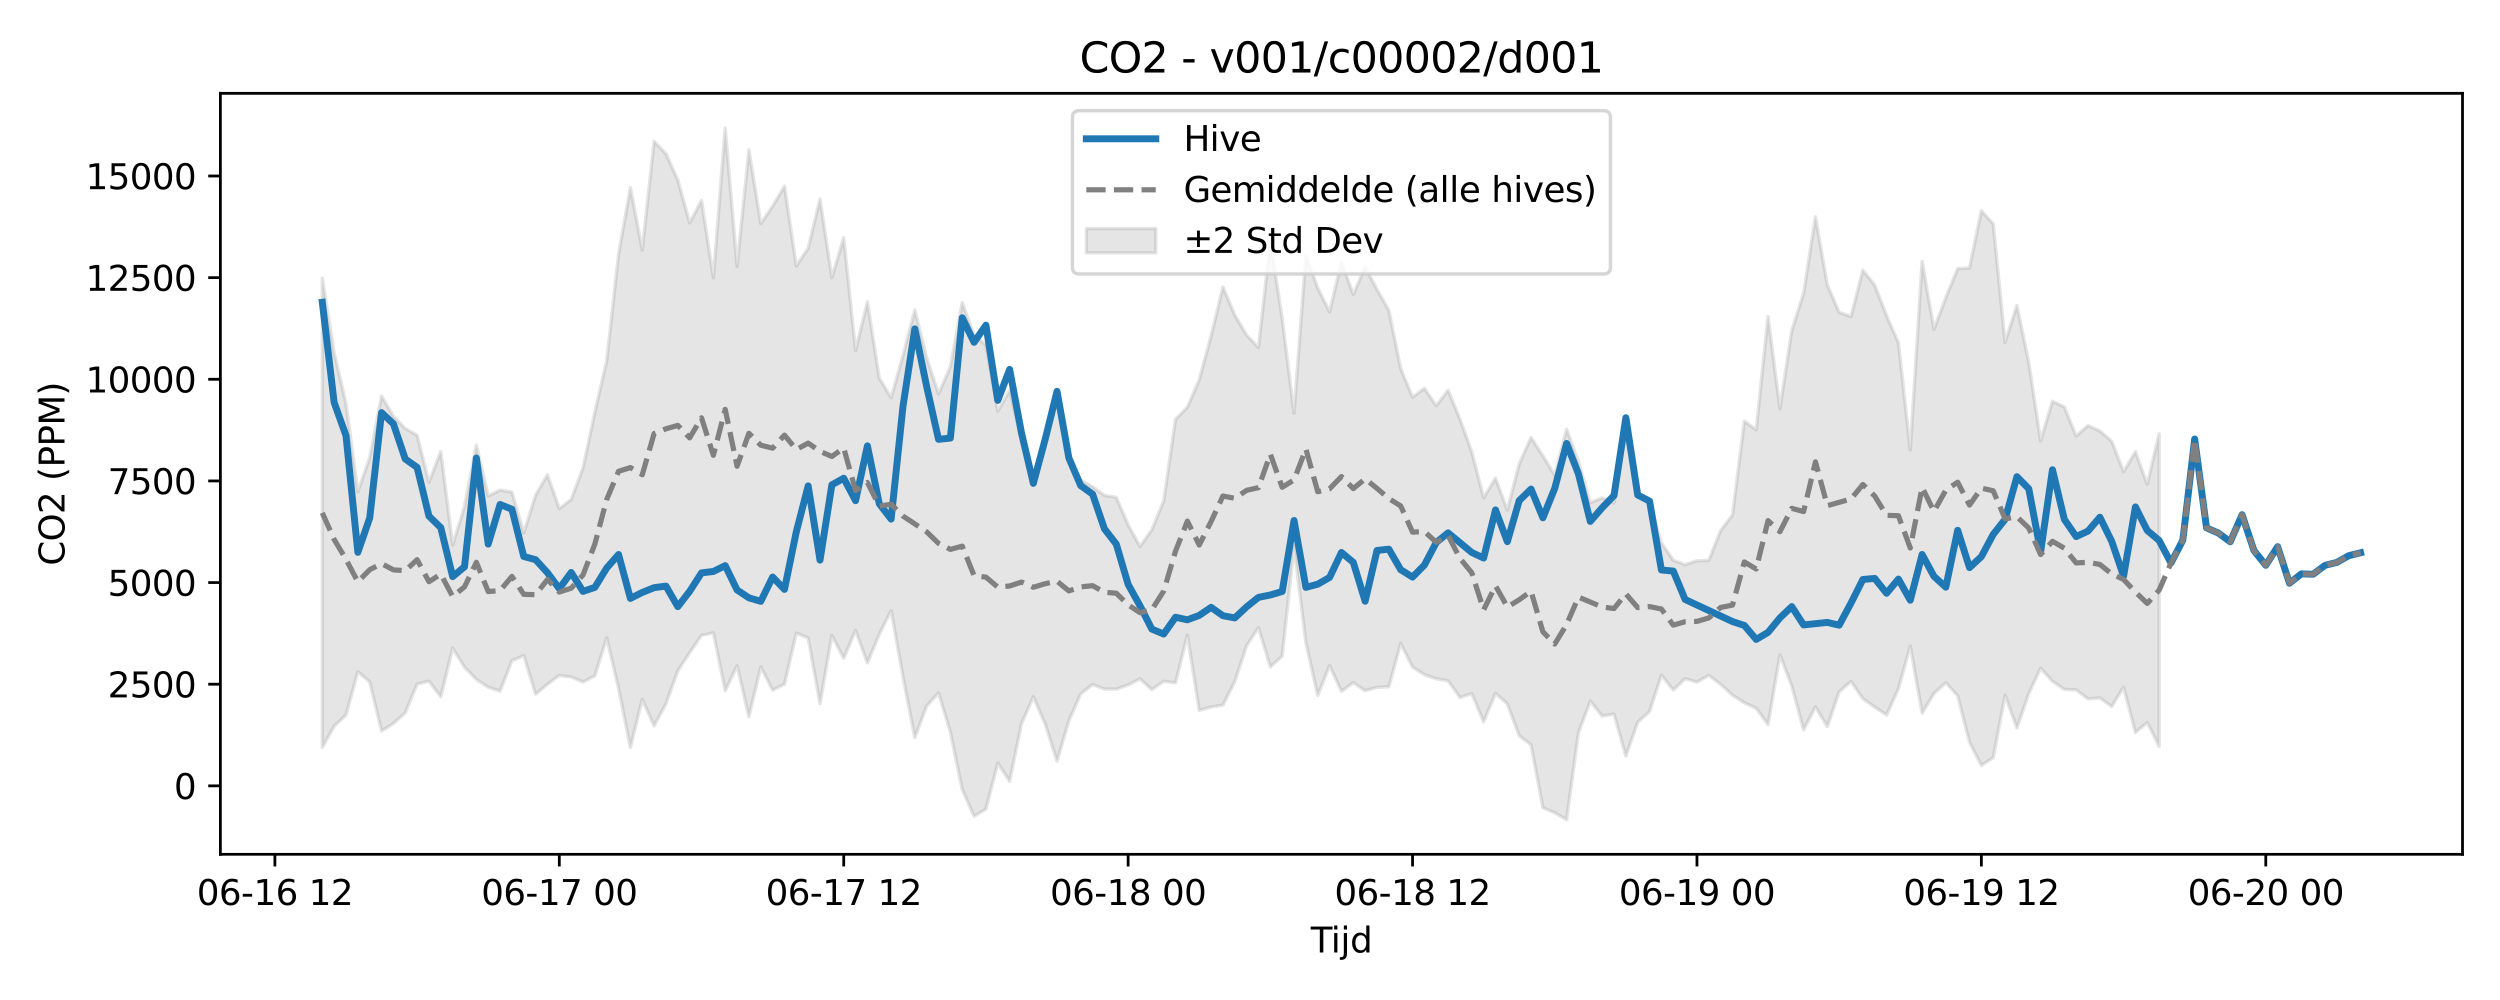 <?xml version="1.0" encoding="utf-8" standalone="no"?>
<!DOCTYPE svg PUBLIC "-//W3C//DTD SVG 1.1//EN"
  "http://www.w3.org/Graphics/SVG/1.1/DTD/svg11.dtd">
<svg xmlns:xlink="http://www.w3.org/1999/xlink" width="720pt" height="288pt" viewBox="0 0 720 288" xmlns="http://www.w3.org/2000/svg" version="1.1">
 <defs>
  <style type="text/css">*{stroke-linejoin: round; stroke-linecap: butt}</style>
 </defs>
 <g id="figure_1">
  <g id="patch_1">
   <path d="M 0 288 
L 720 288 
L 720 0 
L 0 0 
z
" style="fill: #ffffff"/>
  </g>
  <g id="axes_1">
   <g id="patch_2">
    <path d="M 63.47 246.04 
L 709.2 246.04 
L 709.2 26.88 
L 63.47 26.88 
z
" style="fill: #ffffff"/>
   </g>
   <g id="FillBetweenPolyCollection_1">
    <defs>
     <path id="m501103c85f" d="M 92.821 -207.866 
L 92.821 -72.734 
L 96.234 -78.855 
L 99.647 -82.072 
L 103.06 -94.523 
L 106.473 -91.636 
L 109.886 -77.458 
L 113.299 -79.646 
L 116.712 -82.703 
L 120.125 -90.979 
L 123.538 -91.82 
L 126.951 -87.333 
L 130.364 -101.337 
L 133.777 -95.851 
L 137.19 -92.318 
L 140.603 -90.089 
L 144.016 -88.935 
L 147.429 -97.717 
L 150.842 -99.185 
L 154.254 -88.065 
L 157.667 -90.92 
L 161.08 -93.472 
L 164.493 -93.019 
L 167.906 -91.595 
L 171.319 -93.34 
L 174.732 -104.268 
L 178.145 -89.753 
L 181.558 -72.75 
L 184.971 -86.603 
L 188.384 -78.963 
L 191.797 -85.31 
L 195.21 -94.792 
L 198.623 -100.003 
L 202.036 -105.001 
L 205.449 -105.752 
L 208.862 -89.053 
L 212.275 -96.244 
L 215.688 -81.586 
L 219.1 -95.941 
L 222.513 -89.253 
L 225.926 -90.958 
L 229.339 -105.668 
L 232.752 -104.264 
L 236.165 -85.333 
L 239.578 -105.01 
L 242.991 -98.432 
L 246.404 -106.393 
L 249.817 -97.05 
L 253.23 -105.324 
L 256.643 -112.128 
L 260.056 -93.141 
L 263.469 -75.57 
L 266.882 -84.665 
L 270.295 -88.443 
L 273.708 -77.171 
L 277.121 -60.621 
L 280.534 -52.902 
L 283.947 -54.985 
L 287.359 -68.219 
L 290.772 -62.979 
L 294.185 -79.549 
L 297.598 -87.325 
L 301.011 -79.508 
L 304.424 -68.785 
L 307.837 -80.46 
L 311.25 -88.141 
L 314.663 -90.849 
L 318.076 -89.554 
L 321.489 -89.515 
L 324.902 -90.764 
L 328.315 -92.492 
L 331.728 -89.382 
L 335.141 -91.777 
L 338.554 -91.322 
L 341.967 -105.12 
L 345.38 -83.415 
L 348.793 -84.378 
L 352.206 -84.935 
L 355.618 -91.723 
L 359.031 -102.057 
L 362.444 -107.199 
L 365.857 -95.928 
L 369.27 -99.025 
L 372.683 -130.581 
L 376.096 -102.898 
L 379.509 -87.683 
L 382.922 -96.304 
L 386.335 -88.911 
L 389.748 -91.378 
L 393.161 -89.081 
L 396.574 -90.049 
L 399.987 -90.201 
L 403.4 -102.708 
L 406.813 -95.866 
L 410.226 -93.705 
L 413.639 -92.523 
L 417.052 -91.934 
L 420.464 -87.12 
L 423.877 -88.241 
L 427.29 -80.11 
L 430.703 -88.311 
L 434.116 -85.279 
L 437.529 -76.127 
L 440.942 -73.454 
L 444.355 -55.367 
L 447.768 -53.917 
L 451.181 -51.922 
L 454.594 -76.984 
L 458.007 -86.092 
L 461.42 -81.768 
L 464.833 -82.36 
L 468.246 -70.225 
L 471.659 -79.985 
L 475.072 -83.06 
L 478.485 -93.552 
L 481.898 -89.265 
L 485.311 -92.525 
L 488.723 -91.561 
L 492.136 -93.486 
L 495.549 -90.917 
L 498.962 -87.79 
L 502.375 -85.591 
L 505.788 -84.014 
L 509.201 -79.32 
L 512.614 -99.397 
L 516.027 -90.426 
L 519.44 -77.801 
L 522.853 -84.425 
L 526.266 -78.759 
L 529.679 -88.72 
L 533.092 -91.745 
L 536.505 -86.768 
L 539.918 -84.358 
L 543.331 -82.068 
L 546.744 -89.655 
L 550.157 -101.932 
L 553.57 -82.623 
L 556.982 -88.236 
L 560.395 -91.385 
L 563.808 -87.594 
L 567.221 -74.239 
L 570.634 -67.561 
L 574.047 -69.785 
L 577.46 -87.77 
L 580.873 -78.329 
L 584.286 -88.219 
L 587.699 -95.56 
L 591.112 -91.765 
L 594.525 -89.471 
L 597.938 -89.306 
L 601.351 -86.724 
L 604.764 -86.985 
L 608.177 -84.519 
L 611.59 -90.089 
L 615.003 -77.059 
L 618.416 -79.899 
L 621.828 -73.018 
L 621.828 -163.061 
L 621.828 -163.061 
L 618.416 -148.54 
L 615.003 -157.905 
L 611.59 -152.161 
L 608.177 -160.919 
L 604.764 -163.894 
L 601.351 -165.419 
L 597.938 -162.429 
L 594.525 -170.773 
L 591.112 -172.44 
L 587.699 -161.029 
L 584.286 -183.58 
L 580.873 -200.006 
L 577.46 -189.375 
L 574.047 -223.525 
L 570.634 -227.277 
L 567.221 -210.831 
L 563.808 -210.64 
L 560.395 -202.308 
L 556.982 -193.171 
L 553.57 -212.72 
L 550.157 -158.432 
L 546.744 -189.293 
L 543.331 -197.078 
L 539.918 -205.907 
L 536.505 -210.17 
L 533.092 -196.843 
L 529.679 -198.03 
L 526.266 -205.967 
L 522.853 -225.546 
L 519.44 -203.529 
L 516.027 -192.769 
L 512.614 -170.319 
L 509.201 -196.832 
L 505.788 -164.237 
L 502.375 -166.711 
L 498.962 -139.678 
L 495.549 -135.206 
L 492.136 -126.595 
L 488.723 -126.51 
L 485.311 -125.373 
L 481.898 -126.667 
L 478.485 -131.652 
L 475.072 -143.545 
L 471.659 -146.027 
L 468.246 -163.7 
L 464.833 -143.149 
L 461.42 -144.608 
L 458.007 -143.246 
L 454.594 -155.092 
L 451.181 -164.371 
L 447.768 -151.112 
L 444.355 -156.712 
L 440.942 -162.019 
L 437.529 -154.402 
L 434.116 -141.09 
L 430.703 -150.284 
L 427.29 -144.629 
L 423.877 -157.829 
L 420.464 -167.298 
L 417.052 -175.609 
L 413.639 -171.132 
L 410.226 -176.179 
L 406.813 -173.606 
L 403.4 -181.862 
L 399.987 -198.617 
L 396.574 -204.628 
L 393.161 -211.124 
L 389.748 -203.185 
L 386.335 -212.594 
L 382.922 -198.148 
L 379.509 -205.07 
L 376.096 -214.508 
L 372.683 -168.992 
L 369.27 -196.288 
L 365.857 -218.486 
L 362.444 -187.915 
L 359.031 -191.509 
L 355.618 -197.254 
L 352.206 -205.36 
L 348.793 -191.208 
L 345.38 -178.638 
L 341.967 -170.715 
L 338.554 -167.256 
L 335.141 -143.746 
L 331.728 -135.434 
L 328.315 -130.606 
L 324.902 -136.848 
L 321.489 -144.782 
L 318.076 -145.328 
L 314.663 -147.801 
L 311.25 -149.809 
L 307.837 -155.178 
L 304.424 -172.414 
L 301.011 -160.269 
L 297.598 -150.423 
L 294.185 -161.197 
L 290.772 -175.483 
L 287.359 -169.612 
L 283.947 -188.592 
L 280.534 -191.533 
L 277.121 -200.8 
L 273.708 -182.385 
L 270.295 -174.589 
L 266.882 -184.984 
L 263.469 -198.713 
L 260.056 -185.62 
L 256.643 -173.451 
L 253.23 -179.12 
L 249.817 -201.043 
L 246.404 -187.043 
L 242.991 -219.534 
L 239.578 -208.053 
L 236.165 -230.708 
L 232.752 -216.506 
L 229.339 -211.407 
L 225.926 -234.4 
L 222.513 -228.612 
L 219.1 -223.629 
L 215.688 -244.828 
L 212.275 -211.23 
L 208.862 -251.158 
L 205.449 -207.991 
L 202.036 -230.32 
L 198.623 -223.789 
L 195.21 -236.185 
L 191.797 -243.698 
L 188.384 -247.322 
L 184.971 -215.958 
L 181.558 -233.933 
L 178.145 -214.768 
L 174.732 -184.054 
L 171.319 -169.317 
L 167.906 -153.217 
L 164.493 -144.152 
L 161.08 -141.501 
L 157.667 -151.288 
L 154.254 -145.398 
L 150.842 -134.48 
L 147.429 -146.284 
L 144.016 -146.854 
L 140.603 -145.177 
L 137.19 -159.8 
L 133.777 -142.118 
L 130.364 -131.07 
L 126.951 -157.963 
L 123.538 -149.126 
L 120.125 -162.644 
L 116.712 -164.596 
L 113.299 -168.112 
L 109.886 -173.916 
L 106.473 -156.221 
L 103.06 -146.34 
L 99.647 -171.748 
L 96.234 -186.431 
L 92.821 -207.866 
z
" style="stroke: #808080; stroke-opacity: 0.2"/>
    </defs>
    <g clip-path="url(#pcf187a9b69)">
     <use xlink:href="#m501103c85f" x="0" y="288" style="fill: #808080; fill-opacity: 0.2; stroke: #808080; stroke-opacity: 0.2"/>
    </g>
   </g>
   <g id="matplotlib.axis_1">
    <g id="xtick_1">
     <g id="line2d_1">
      <defs>
       <path id="m2aa2d225dd" d="M 0 0 
L 0 3.5 
" style="stroke: #000000; stroke-width: 0.8"/>
      </defs>
      <g>
       <use xlink:href="#m2aa2d225dd" x="79.17" y="246.04" style="stroke: #000000; stroke-width: 0.8"/>
      </g>
     </g>
     <g id="text_1">
      <!-- 06-16 12 -->
      <g transform="translate(56.689 260.638) scale(0.1 -0.1)">
       <defs>
        <path id="DejaVuSans-30" d="M 2034 4250 
Q 1547 4250 1301 3770 
Q 1056 3291 1056 2328 
Q 1056 1369 1301 889 
Q 1547 409 2034 409 
Q 2525 409 2770 889 
Q 3016 1369 3016 2328 
Q 3016 3291 2770 3770 
Q 2525 4250 2034 4250 
z
M 2034 4750 
Q 2819 4750 3233 4129 
Q 3647 3509 3647 2328 
Q 3647 1150 3233 529 
Q 2819 -91 2034 -91 
Q 1250 -91 836 529 
Q 422 1150 422 2328 
Q 422 3509 836 4129 
Q 1250 4750 2034 4750 
z
" transform="scale(0.016)"/>
        <path id="DejaVuSans-36" d="M 2113 2584 
Q 1688 2584 1439 2293 
Q 1191 2003 1191 1497 
Q 1191 994 1439 701 
Q 1688 409 2113 409 
Q 2538 409 2786 701 
Q 3034 994 3034 1497 
Q 3034 2003 2786 2293 
Q 2538 2584 2113 2584 
z
M 3366 4563 
L 3366 3988 
Q 3128 4100 2886 4159 
Q 2644 4219 2406 4219 
Q 1781 4219 1451 3797 
Q 1122 3375 1075 2522 
Q 1259 2794 1537 2939 
Q 1816 3084 2150 3084 
Q 2853 3084 3261 2657 
Q 3669 2231 3669 1497 
Q 3669 778 3244 343 
Q 2819 -91 2113 -91 
Q 1303 -91 875 529 
Q 447 1150 447 2328 
Q 447 3434 972 4092 
Q 1497 4750 2381 4750 
Q 2619 4750 2861 4703 
Q 3103 4656 3366 4563 
z
" transform="scale(0.016)"/>
        <path id="DejaVuSans-2d" d="M 313 2009 
L 1997 2009 
L 1997 1497 
L 313 1497 
L 313 2009 
z
" transform="scale(0.016)"/>
        <path id="DejaVuSans-31" d="M 794 531 
L 1825 531 
L 1825 4091 
L 703 3866 
L 703 4441 
L 1819 4666 
L 2450 4666 
L 2450 531 
L 3481 531 
L 3481 0 
L 794 0 
L 794 531 
z
" transform="scale(0.016)"/>
        <path id="DejaVuSans-20" transform="scale(0.016)"/>
        <path id="DejaVuSans-32" d="M 1228 531 
L 3431 531 
L 3431 0 
L 469 0 
L 469 531 
Q 828 903 1448 1529 
Q 2069 2156 2228 2338 
Q 2531 2678 2651 2914 
Q 2772 3150 2772 3378 
Q 2772 3750 2511 3984 
Q 2250 4219 1831 4219 
Q 1534 4219 1204 4116 
Q 875 4013 500 3803 
L 500 4441 
Q 881 4594 1212 4672 
Q 1544 4750 1819 4750 
Q 2544 4750 2975 4387 
Q 3406 4025 3406 3419 
Q 3406 3131 3298 2873 
Q 3191 2616 2906 2266 
Q 2828 2175 2409 1742 
Q 1991 1309 1228 531 
z
" transform="scale(0.016)"/>
       </defs>
       <use xlink:href="#DejaVuSans-30"/>
       <use xlink:href="#DejaVuSans-36" transform="translate(63.623 0)"/>
       <use xlink:href="#DejaVuSans-2d" transform="translate(127.246 0)"/>
       <use xlink:href="#DejaVuSans-31" transform="translate(163.33 0)"/>
       <use xlink:href="#DejaVuSans-36" transform="translate(226.953 0)"/>
       <use xlink:href="#DejaVuSans-20" transform="translate(290.576 0)"/>
       <use xlink:href="#DejaVuSans-31" transform="translate(322.363 0)"/>
       <use xlink:href="#DejaVuSans-32" transform="translate(385.986 0)"/>
      </g>
     </g>
    </g>
    <g id="xtick_2">
     <g id="line2d_2">
      <g>
       <use xlink:href="#m2aa2d225dd" x="161.08" y="246.04" style="stroke: #000000; stroke-width: 0.8"/>
      </g>
     </g>
     <g id="text_2">
      <!-- 06-17 00 -->
      <g transform="translate(138.6 260.638) scale(0.1 -0.1)">
       <defs>
        <path id="DejaVuSans-37" d="M 525 4666 
L 3525 4666 
L 3525 4397 
L 1831 0 
L 1172 0 
L 2766 4134 
L 525 4134 
L 525 4666 
z
" transform="scale(0.016)"/>
       </defs>
       <use xlink:href="#DejaVuSans-30"/>
       <use xlink:href="#DejaVuSans-36" transform="translate(63.623 0)"/>
       <use xlink:href="#DejaVuSans-2d" transform="translate(127.246 0)"/>
       <use xlink:href="#DejaVuSans-31" transform="translate(163.33 0)"/>
       <use xlink:href="#DejaVuSans-37" transform="translate(226.953 0)"/>
       <use xlink:href="#DejaVuSans-20" transform="translate(290.576 0)"/>
       <use xlink:href="#DejaVuSans-30" transform="translate(322.363 0)"/>
       <use xlink:href="#DejaVuSans-30" transform="translate(385.986 0)"/>
      </g>
     </g>
    </g>
    <g id="xtick_3">
     <g id="line2d_3">
      <g>
       <use xlink:href="#m2aa2d225dd" x="242.991" y="246.04" style="stroke: #000000; stroke-width: 0.8"/>
      </g>
     </g>
     <g id="text_3">
      <!-- 06-17 12 -->
      <g transform="translate(220.511 260.638) scale(0.1 -0.1)">
       <use xlink:href="#DejaVuSans-30"/>
       <use xlink:href="#DejaVuSans-36" transform="translate(63.623 0)"/>
       <use xlink:href="#DejaVuSans-2d" transform="translate(127.246 0)"/>
       <use xlink:href="#DejaVuSans-31" transform="translate(163.33 0)"/>
       <use xlink:href="#DejaVuSans-37" transform="translate(226.953 0)"/>
       <use xlink:href="#DejaVuSans-20" transform="translate(290.576 0)"/>
       <use xlink:href="#DejaVuSans-31" transform="translate(322.363 0)"/>
       <use xlink:href="#DejaVuSans-32" transform="translate(385.986 0)"/>
      </g>
     </g>
    </g>
    <g id="xtick_4">
     <g id="line2d_4">
      <g>
       <use xlink:href="#m2aa2d225dd" x="324.902" y="246.04" style="stroke: #000000; stroke-width: 0.8"/>
      </g>
     </g>
     <g id="text_4">
      <!-- 06-18 00 -->
      <g transform="translate(302.421 260.638) scale(0.1 -0.1)">
       <defs>
        <path id="DejaVuSans-38" d="M 2034 2216 
Q 1584 2216 1326 1975 
Q 1069 1734 1069 1313 
Q 1069 891 1326 650 
Q 1584 409 2034 409 
Q 2484 409 2743 651 
Q 3003 894 3003 1313 
Q 3003 1734 2745 1975 
Q 2488 2216 2034 2216 
z
M 1403 2484 
Q 997 2584 770 2862 
Q 544 3141 544 3541 
Q 544 4100 942 4425 
Q 1341 4750 2034 4750 
Q 2731 4750 3128 4425 
Q 3525 4100 3525 3541 
Q 3525 3141 3298 2862 
Q 3072 2584 2669 2484 
Q 3125 2378 3379 2068 
Q 3634 1759 3634 1313 
Q 3634 634 3220 271 
Q 2806 -91 2034 -91 
Q 1263 -91 848 271 
Q 434 634 434 1313 
Q 434 1759 690 2068 
Q 947 2378 1403 2484 
z
M 1172 3481 
Q 1172 3119 1398 2916 
Q 1625 2713 2034 2713 
Q 2441 2713 2670 2916 
Q 2900 3119 2900 3481 
Q 2900 3844 2670 4047 
Q 2441 4250 2034 4250 
Q 1625 4250 1398 4047 
Q 1172 3844 1172 3481 
z
" transform="scale(0.016)"/>
       </defs>
       <use xlink:href="#DejaVuSans-30"/>
       <use xlink:href="#DejaVuSans-36" transform="translate(63.623 0)"/>
       <use xlink:href="#DejaVuSans-2d" transform="translate(127.246 0)"/>
       <use xlink:href="#DejaVuSans-31" transform="translate(163.33 0)"/>
       <use xlink:href="#DejaVuSans-38" transform="translate(226.953 0)"/>
       <use xlink:href="#DejaVuSans-20" transform="translate(290.576 0)"/>
       <use xlink:href="#DejaVuSans-30" transform="translate(322.363 0)"/>
       <use xlink:href="#DejaVuSans-30" transform="translate(385.986 0)"/>
      </g>
     </g>
    </g>
    <g id="xtick_5">
     <g id="line2d_5">
      <g>
       <use xlink:href="#m2aa2d225dd" x="406.813" y="246.04" style="stroke: #000000; stroke-width: 0.8"/>
      </g>
     </g>
     <g id="text_5">
      <!-- 06-18 12 -->
      <g transform="translate(384.332 260.638) scale(0.1 -0.1)">
       <use xlink:href="#DejaVuSans-30"/>
       <use xlink:href="#DejaVuSans-36" transform="translate(63.623 0)"/>
       <use xlink:href="#DejaVuSans-2d" transform="translate(127.246 0)"/>
       <use xlink:href="#DejaVuSans-31" transform="translate(163.33 0)"/>
       <use xlink:href="#DejaVuSans-38" transform="translate(226.953 0)"/>
       <use xlink:href="#DejaVuSans-20" transform="translate(290.576 0)"/>
       <use xlink:href="#DejaVuSans-31" transform="translate(322.363 0)"/>
       <use xlink:href="#DejaVuSans-32" transform="translate(385.986 0)"/>
      </g>
     </g>
    </g>
    <g id="xtick_6">
     <g id="line2d_6">
      <g>
       <use xlink:href="#m2aa2d225dd" x="488.723" y="246.04" style="stroke: #000000; stroke-width: 0.8"/>
      </g>
     </g>
     <g id="text_6">
      <!-- 06-19 00 -->
      <g transform="translate(466.243 260.638) scale(0.1 -0.1)">
       <defs>
        <path id="DejaVuSans-39" d="M 703 97 
L 703 672 
Q 941 559 1184 500 
Q 1428 441 1663 441 
Q 2288 441 2617 861 
Q 2947 1281 2994 2138 
Q 2813 1869 2534 1725 
Q 2256 1581 1919 1581 
Q 1219 1581 811 2004 
Q 403 2428 403 3163 
Q 403 3881 828 4315 
Q 1253 4750 1959 4750 
Q 2769 4750 3195 4129 
Q 3622 3509 3622 2328 
Q 3622 1225 3098 567 
Q 2575 -91 1691 -91 
Q 1453 -91 1209 -44 
Q 966 3 703 97 
z
M 1959 2075 
Q 2384 2075 2632 2365 
Q 2881 2656 2881 3163 
Q 2881 3666 2632 3958 
Q 2384 4250 1959 4250 
Q 1534 4250 1286 3958 
Q 1038 3666 1038 3163 
Q 1038 2656 1286 2365 
Q 1534 2075 1959 2075 
z
" transform="scale(0.016)"/>
       </defs>
       <use xlink:href="#DejaVuSans-30"/>
       <use xlink:href="#DejaVuSans-36" transform="translate(63.623 0)"/>
       <use xlink:href="#DejaVuSans-2d" transform="translate(127.246 0)"/>
       <use xlink:href="#DejaVuSans-31" transform="translate(163.33 0)"/>
       <use xlink:href="#DejaVuSans-39" transform="translate(226.953 0)"/>
       <use xlink:href="#DejaVuSans-20" transform="translate(290.576 0)"/>
       <use xlink:href="#DejaVuSans-30" transform="translate(322.363 0)"/>
       <use xlink:href="#DejaVuSans-30" transform="translate(385.986 0)"/>
      </g>
     </g>
    </g>
    <g id="xtick_7">
     <g id="line2d_7">
      <g>
       <use xlink:href="#m2aa2d225dd" x="570.634" y="246.04" style="stroke: #000000; stroke-width: 0.8"/>
      </g>
     </g>
     <g id="text_7">
      <!-- 06-19 12 -->
      <g transform="translate(548.154 260.638) scale(0.1 -0.1)">
       <use xlink:href="#DejaVuSans-30"/>
       <use xlink:href="#DejaVuSans-36" transform="translate(63.623 0)"/>
       <use xlink:href="#DejaVuSans-2d" transform="translate(127.246 0)"/>
       <use xlink:href="#DejaVuSans-31" transform="translate(163.33 0)"/>
       <use xlink:href="#DejaVuSans-39" transform="translate(226.953 0)"/>
       <use xlink:href="#DejaVuSans-20" transform="translate(290.576 0)"/>
       <use xlink:href="#DejaVuSans-31" transform="translate(322.363 0)"/>
       <use xlink:href="#DejaVuSans-32" transform="translate(385.986 0)"/>
      </g>
     </g>
    </g>
    <g id="xtick_8">
     <g id="line2d_8">
      <g>
       <use xlink:href="#m2aa2d225dd" x="652.545" y="246.04" style="stroke: #000000; stroke-width: 0.8"/>
      </g>
     </g>
     <g id="text_8">
      <!-- 06-20 00 -->
      <g transform="translate(630.065 260.638) scale(0.1 -0.1)">
       <use xlink:href="#DejaVuSans-30"/>
       <use xlink:href="#DejaVuSans-36" transform="translate(63.623 0)"/>
       <use xlink:href="#DejaVuSans-2d" transform="translate(127.246 0)"/>
       <use xlink:href="#DejaVuSans-32" transform="translate(163.33 0)"/>
       <use xlink:href="#DejaVuSans-30" transform="translate(226.953 0)"/>
       <use xlink:href="#DejaVuSans-20" transform="translate(290.576 0)"/>
       <use xlink:href="#DejaVuSans-30" transform="translate(322.363 0)"/>
       <use xlink:href="#DejaVuSans-30" transform="translate(385.986 0)"/>
      </g>
     </g>
    </g>
    <g id="text_9">
     <!-- Tijd -->
     <g transform="translate(377.485 274.317) scale(0.1 -0.1)">
      <defs>
       <path id="DejaVuSans-54" d="M -19 4666 
L 3928 4666 
L 3928 4134 
L 2272 4134 
L 2272 0 
L 1638 0 
L 1638 4134 
L -19 4134 
L -19 4666 
z
" transform="scale(0.016)"/>
       <path id="DejaVuSans-69" d="M 603 3500 
L 1178 3500 
L 1178 0 
L 603 0 
L 603 3500 
z
M 603 4863 
L 1178 4863 
L 1178 4134 
L 603 4134 
L 603 4863 
z
" transform="scale(0.016)"/>
       <path id="DejaVuSans-6a" d="M 603 3500 
L 1178 3500 
L 1178 -63 
Q 1178 -731 923 -1031 
Q 669 -1331 103 -1331 
L -116 -1331 
L -116 -844 
L 38 -844 
Q 366 -844 484 -692 
Q 603 -541 603 -63 
L 603 3500 
z
M 603 4863 
L 1178 4863 
L 1178 4134 
L 603 4134 
L 603 4863 
z
" transform="scale(0.016)"/>
       <path id="DejaVuSans-64" d="M 2906 2969 
L 2906 4863 
L 3481 4863 
L 3481 0 
L 2906 0 
L 2906 525 
Q 2725 213 2448 61 
Q 2172 -91 1784 -91 
Q 1150 -91 751 415 
Q 353 922 353 1747 
Q 353 2572 751 3078 
Q 1150 3584 1784 3584 
Q 2172 3584 2448 3432 
Q 2725 3281 2906 2969 
z
M 947 1747 
Q 947 1113 1208 752 
Q 1469 391 1925 391 
Q 2381 391 2643 752 
Q 2906 1113 2906 1747 
Q 2906 2381 2643 2742 
Q 2381 3103 1925 3103 
Q 1469 3103 1208 2742 
Q 947 2381 947 1747 
z
" transform="scale(0.016)"/>
      </defs>
      <use xlink:href="#DejaVuSans-54"/>
      <use xlink:href="#DejaVuSans-69" transform="translate(57.959 0)"/>
      <use xlink:href="#DejaVuSans-6a" transform="translate(85.742 0)"/>
      <use xlink:href="#DejaVuSans-64" transform="translate(113.525 0)"/>
     </g>
    </g>
   </g>
   <g id="matplotlib.axis_2">
    <g id="ytick_1">
     <g id="line2d_9">
      <defs>
       <path id="md1592d2f58" d="M 0 0 
L -3.5 0 
" style="stroke: #000000; stroke-width: 0.8"/>
      </defs>
      <g>
       <use xlink:href="#md1592d2f58" x="63.47" y="226.328" style="stroke: #000000; stroke-width: 0.8"/>
      </g>
     </g>
     <g id="text_10">
      <!-- 0 -->
      <g transform="translate(50.108 230.127) scale(0.1 -0.1)">
       <use xlink:href="#DejaVuSans-30"/>
      </g>
     </g>
    </g>
    <g id="ytick_2">
     <g id="line2d_10">
      <g>
       <use xlink:href="#md1592d2f58" x="63.47" y="197.054" style="stroke: #000000; stroke-width: 0.8"/>
      </g>
     </g>
     <g id="text_11">
      <!-- 2500 -->
      <g transform="translate(31.02 200.853) scale(0.1 -0.1)">
       <defs>
        <path id="DejaVuSans-35" d="M 691 4666 
L 3169 4666 
L 3169 4134 
L 1269 4134 
L 1269 2991 
Q 1406 3038 1543 3061 
Q 1681 3084 1819 3084 
Q 2600 3084 3056 2656 
Q 3513 2228 3513 1497 
Q 3513 744 3044 326 
Q 2575 -91 1722 -91 
Q 1428 -91 1123 -41 
Q 819 9 494 109 
L 494 744 
Q 775 591 1075 516 
Q 1375 441 1709 441 
Q 2250 441 2565 725 
Q 2881 1009 2881 1497 
Q 2881 1984 2565 2268 
Q 2250 2553 1709 2553 
Q 1456 2553 1204 2497 
Q 953 2441 691 2322 
L 691 4666 
z
" transform="scale(0.016)"/>
       </defs>
       <use xlink:href="#DejaVuSans-32"/>
       <use xlink:href="#DejaVuSans-35" transform="translate(63.623 0)"/>
       <use xlink:href="#DejaVuSans-30" transform="translate(127.246 0)"/>
       <use xlink:href="#DejaVuSans-30" transform="translate(190.869 0)"/>
      </g>
     </g>
    </g>
    <g id="ytick_3">
     <g id="line2d_11">
      <g>
       <use xlink:href="#md1592d2f58" x="63.47" y="167.78" style="stroke: #000000; stroke-width: 0.8"/>
      </g>
     </g>
     <g id="text_12">
      <!-- 5000 -->
      <g transform="translate(31.02 171.579) scale(0.1 -0.1)">
       <use xlink:href="#DejaVuSans-35"/>
       <use xlink:href="#DejaVuSans-30" transform="translate(63.623 0)"/>
       <use xlink:href="#DejaVuSans-30" transform="translate(127.246 0)"/>
       <use xlink:href="#DejaVuSans-30" transform="translate(190.869 0)"/>
      </g>
     </g>
    </g>
    <g id="ytick_4">
     <g id="line2d_12">
      <g>
       <use xlink:href="#md1592d2f58" x="63.47" y="138.506" style="stroke: #000000; stroke-width: 0.8"/>
      </g>
     </g>
     <g id="text_13">
      <!-- 7500 -->
      <g transform="translate(31.02 142.306) scale(0.1 -0.1)">
       <use xlink:href="#DejaVuSans-37"/>
       <use xlink:href="#DejaVuSans-35" transform="translate(63.623 0)"/>
       <use xlink:href="#DejaVuSans-30" transform="translate(127.246 0)"/>
       <use xlink:href="#DejaVuSans-30" transform="translate(190.869 0)"/>
      </g>
     </g>
    </g>
    <g id="ytick_5">
     <g id="line2d_13">
      <g>
       <use xlink:href="#md1592d2f58" x="63.47" y="109.233" style="stroke: #000000; stroke-width: 0.8"/>
      </g>
     </g>
     <g id="text_14">
      <!-- 10000 -->
      <g transform="translate(24.657 113.032) scale(0.1 -0.1)">
       <use xlink:href="#DejaVuSans-31"/>
       <use xlink:href="#DejaVuSans-30" transform="translate(63.623 0)"/>
       <use xlink:href="#DejaVuSans-30" transform="translate(127.246 0)"/>
       <use xlink:href="#DejaVuSans-30" transform="translate(190.869 0)"/>
       <use xlink:href="#DejaVuSans-30" transform="translate(254.492 0)"/>
      </g>
     </g>
    </g>
    <g id="ytick_6">
     <g id="line2d_14">
      <g>
       <use xlink:href="#md1592d2f58" x="63.47" y="79.959" style="stroke: #000000; stroke-width: 0.8"/>
      </g>
     </g>
     <g id="text_15">
      <!-- 12500 -->
      <g transform="translate(24.657 83.758) scale(0.1 -0.1)">
       <use xlink:href="#DejaVuSans-31"/>
       <use xlink:href="#DejaVuSans-32" transform="translate(63.623 0)"/>
       <use xlink:href="#DejaVuSans-35" transform="translate(127.246 0)"/>
       <use xlink:href="#DejaVuSans-30" transform="translate(190.869 0)"/>
       <use xlink:href="#DejaVuSans-30" transform="translate(254.492 0)"/>
      </g>
     </g>
    </g>
    <g id="ytick_7">
     <g id="line2d_15">
      <g>
       <use xlink:href="#md1592d2f58" x="63.47" y="50.685" style="stroke: #000000; stroke-width: 0.8"/>
      </g>
     </g>
     <g id="text_16">
      <!-- 15000 -->
      <g transform="translate(24.657 54.484) scale(0.1 -0.1)">
       <use xlink:href="#DejaVuSans-31"/>
       <use xlink:href="#DejaVuSans-35" transform="translate(63.623 0)"/>
       <use xlink:href="#DejaVuSans-30" transform="translate(127.246 0)"/>
       <use xlink:href="#DejaVuSans-30" transform="translate(190.869 0)"/>
       <use xlink:href="#DejaVuSans-30" transform="translate(254.492 0)"/>
      </g>
     </g>
    </g>
    <g id="text_17">
     <!-- CO2 (PPM) -->
     <g transform="translate(18.578 162.903) rotate(-90) scale(0.1 -0.1)">
      <defs>
       <path id="DejaVuSans-43" d="M 4122 4306 
L 4122 3641 
Q 3803 3938 3442 4084 
Q 3081 4231 2675 4231 
Q 1875 4231 1450 3742 
Q 1025 3253 1025 2328 
Q 1025 1406 1450 917 
Q 1875 428 2675 428 
Q 3081 428 3442 575 
Q 3803 722 4122 1019 
L 4122 359 
Q 3791 134 3420 21 
Q 3050 -91 2638 -91 
Q 1578 -91 968 557 
Q 359 1206 359 2328 
Q 359 3453 968 4101 
Q 1578 4750 2638 4750 
Q 3056 4750 3426 4639 
Q 3797 4528 4122 4306 
z
" transform="scale(0.016)"/>
       <path id="DejaVuSans-4f" d="M 2522 4238 
Q 1834 4238 1429 3725 
Q 1025 3213 1025 2328 
Q 1025 1447 1429 934 
Q 1834 422 2522 422 
Q 3209 422 3611 934 
Q 4013 1447 4013 2328 
Q 4013 3213 3611 3725 
Q 3209 4238 2522 4238 
z
M 2522 4750 
Q 3503 4750 4090 4092 
Q 4678 3434 4678 2328 
Q 4678 1225 4090 567 
Q 3503 -91 2522 -91 
Q 1538 -91 948 565 
Q 359 1222 359 2328 
Q 359 3434 948 4092 
Q 1538 4750 2522 4750 
z
" transform="scale(0.016)"/>
       <path id="DejaVuSans-28" d="M 1984 4856 
Q 1566 4138 1362 3434 
Q 1159 2731 1159 2009 
Q 1159 1288 1364 580 
Q 1569 -128 1984 -844 
L 1484 -844 
Q 1016 -109 783 600 
Q 550 1309 550 2009 
Q 550 2706 781 3412 
Q 1013 4119 1484 4856 
L 1984 4856 
z
" transform="scale(0.016)"/>
       <path id="DejaVuSans-50" d="M 1259 4147 
L 1259 2394 
L 2053 2394 
Q 2494 2394 2734 2622 
Q 2975 2850 2975 3272 
Q 2975 3691 2734 3919 
Q 2494 4147 2053 4147 
L 1259 4147 
z
M 628 4666 
L 2053 4666 
Q 2838 4666 3239 4311 
Q 3641 3956 3641 3272 
Q 3641 2581 3239 2228 
Q 2838 1875 2053 1875 
L 1259 1875 
L 1259 0 
L 628 0 
L 628 4666 
z
" transform="scale(0.016)"/>
       <path id="DejaVuSans-4d" d="M 628 4666 
L 1569 4666 
L 2759 1491 
L 3956 4666 
L 4897 4666 
L 4897 0 
L 4281 0 
L 4281 4097 
L 3078 897 
L 2444 897 
L 1241 4097 
L 1241 0 
L 628 0 
L 628 4666 
z
" transform="scale(0.016)"/>
       <path id="DejaVuSans-29" d="M 513 4856 
L 1013 4856 
Q 1481 4119 1714 3412 
Q 1947 2706 1947 2009 
Q 1947 1309 1714 600 
Q 1481 -109 1013 -844 
L 513 -844 
Q 928 -128 1133 580 
Q 1338 1288 1338 2009 
Q 1338 2731 1133 3434 
Q 928 4138 513 4856 
z
" transform="scale(0.016)"/>
      </defs>
      <use xlink:href="#DejaVuSans-43"/>
      <use xlink:href="#DejaVuSans-4f" transform="translate(69.824 0)"/>
      <use xlink:href="#DejaVuSans-32" transform="translate(148.535 0)"/>
      <use xlink:href="#DejaVuSans-20" transform="translate(212.158 0)"/>
      <use xlink:href="#DejaVuSans-28" transform="translate(243.945 0)"/>
      <use xlink:href="#DejaVuSans-50" transform="translate(282.959 0)"/>
      <use xlink:href="#DejaVuSans-50" transform="translate(343.262 0)"/>
      <use xlink:href="#DejaVuSans-4d" transform="translate(403.564 0)"/>
      <use xlink:href="#DejaVuSans-29" transform="translate(489.844 0)"/>
     </g>
    </g>
   </g>
   <g id="line2d_16">
    <path d="M 92.821 87.055 
L 96.234 115.919 
L 99.647 125.462 
L 103.06 159.064 
L 106.473 149.182 
L 109.886 118.831 
L 113.299 122.062 
L 116.712 132.191 
L 120.125 134.607 
L 123.538 148.643 
L 126.951 151.972 
L 130.364 166.065 
L 133.777 163.245 
L 137.19 131.918 
L 140.603 156.699 
L 144.016 145.29 
L 147.429 146.656 
L 150.842 160.271 
L 154.254 161.188 
L 157.667 164.939 
L 161.08 169.529 
L 164.493 164.865 
L 167.906 170.325 
L 171.319 169.166 
L 174.732 163.582 
L 178.145 159.701 
L 181.558 172.341 
L 184.971 170.62 
L 188.384 169.244 
L 191.797 168.799 
L 195.21 174.716 
L 198.623 170.298 
L 202.036 164.986 
L 205.449 164.584 
L 208.862 162.905 
L 212.275 169.9 
L 215.688 172.183 
L 219.1 173.182 
L 222.513 166.184 
L 225.926 169.743 
L 229.339 153.136 
L 232.752 139.939 
L 236.165 161.309 
L 239.578 139.634 
L 242.991 137.734 
L 246.404 144.197 
L 249.817 128.409 
L 253.23 145.083 
L 256.643 149.498 
L 260.056 117.051 
L 263.469 94.719 
L 266.882 111.333 
L 270.295 126.524 
L 273.708 126.169 
L 277.121 91.52 
L 280.534 98.581 
L 283.947 93.663 
L 287.359 115.31 
L 290.772 106.391 
L 294.185 124.67 
L 297.598 139.197 
L 301.011 126.504 
L 304.424 112.71 
L 307.837 131.91 
L 311.25 139.869 
L 314.663 142.312 
L 318.076 152.308 
L 321.489 156.711 
L 324.902 168.295 
L 328.315 174.462 
L 331.728 181.18 
L 335.141 182.604 
L 338.554 177.761 
L 341.967 178.512 
L 345.38 177.23 
L 348.793 174.919 
L 352.206 177.327 
L 355.618 177.96 
L 359.031 174.759 
L 362.444 172.048 
L 365.857 171.352 
L 369.27 170.356 
L 372.683 149.908 
L 376.096 169.166 
L 379.509 168.252 
L 382.922 166.293 
L 386.335 159.111 
L 389.748 161.968 
L 393.161 173.155 
L 396.574 158.53 
L 399.987 158.159 
L 403.4 164.072 
L 406.813 166.203 
L 410.226 162.737 
L 413.639 156.246 
L 417.052 153.463 
L 423.877 159.119 
L 427.29 160.712 
L 430.703 146.855 
L 434.116 156 
L 437.529 144.178 
L 440.942 140.852 
L 444.355 149.127 
L 447.768 140.638 
L 451.181 127.722 
L 454.594 136.5 
L 458.007 150.169 
L 461.42 146.235 
L 464.833 142.714 
L 468.246 120.306 
L 471.659 142.562 
L 475.072 144.322 
L 478.485 164.15 
L 481.898 164.47 
L 485.311 172.651 
L 498.962 179.01 
L 502.375 180.13 
L 505.788 184.146 
L 509.201 182.118 
L 512.614 177.967 
L 516.027 174.701 
L 519.44 179.981 
L 526.266 179.259 
L 529.679 180.052 
L 533.092 173.682 
L 536.505 166.89 
L 539.918 166.586 
L 543.331 170.86 
L 546.744 166.785 
L 550.157 172.862 
L 553.57 159.689 
L 556.982 165.993 
L 560.395 169.103 
L 563.808 152.73 
L 567.221 163.471 
L 570.634 160.31 
L 574.047 153.904 
L 577.46 149.572 
L 580.873 137.289 
L 584.286 140.766 
L 587.699 158.9 
L 591.112 135.294 
L 594.525 149.572 
L 597.938 154.541 
L 601.351 152.952 
L 604.764 148.963 
L 608.177 155.911 
L 611.59 165.922 
L 615.003 145.997 
L 618.416 152.776 
L 621.828 155.653 
L 625.241 162.128 
L 628.654 155.579 
L 632.067 126.446 
L 635.48 152.019 
L 638.893 153.518 
L 642.306 156.039 
L 645.719 148.233 
L 649.132 158.561 
L 652.545 162.8 
L 655.958 157.441 
L 659.371 167.975 
L 662.784 165.274 
L 666.197 165.38 
L 669.61 162.815 
L 673.023 161.964 
L 676.436 160.04 
L 679.849 159.197 
L 679.849 159.197 
" clip-path="url(#pcf187a9b69)" style="fill: none; stroke: #1f77b4; stroke-width: 2; stroke-linecap: square"/>
   </g>
   <g id="line2d_17">
    <path d="M 92.821 147.7 
L 96.234 155.357 
L 99.647 161.09 
L 103.06 167.569 
L 106.473 164.071 
L 109.886 162.313 
L 113.299 164.121 
L 116.712 164.35 
L 120.125 161.189 
L 123.538 167.527 
L 126.951 165.352 
L 130.364 171.797 
L 133.777 169.016 
L 137.19 161.941 
L 140.603 170.367 
L 144.016 170.105 
L 147.429 165.999 
L 150.842 171.168 
L 154.254 171.269 
L 157.667 166.896 
L 161.08 170.514 
L 164.493 169.414 
L 167.906 165.594 
L 171.319 156.672 
L 174.732 143.839 
L 178.145 135.74 
L 181.558 134.659 
L 184.971 136.72 
L 188.384 124.858 
L 191.797 123.496 
L 195.21 122.511 
L 198.623 126.104 
L 202.036 120.34 
L 205.449 131.128 
L 208.862 117.894 
L 212.275 134.263 
L 215.688 124.793 
L 219.1 128.215 
L 222.513 129.067 
L 225.926 125.321 
L 229.339 129.463 
L 232.752 127.615 
L 236.165 129.979 
L 239.578 131.468 
L 242.991 129.017 
L 246.404 141.282 
L 249.817 138.954 
L 253.23 145.778 
L 256.643 145.21 
L 260.056 148.619 
L 266.882 153.176 
L 270.295 156.484 
L 273.708 158.222 
L 277.121 157.29 
L 280.534 165.782 
L 283.947 166.212 
L 287.359 169.084 
L 290.772 168.769 
L 294.185 167.627 
L 297.598 169.126 
L 301.011 168.111 
L 304.424 167.4 
L 307.837 170.181 
L 311.25 169.025 
L 314.663 168.675 
L 318.076 170.559 
L 321.489 170.851 
L 324.902 174.194 
L 328.315 176.451 
L 331.728 175.592 
L 335.141 170.239 
L 338.554 158.711 
L 341.967 150.083 
L 345.38 156.974 
L 348.793 150.207 
L 352.206 142.852 
L 355.618 143.511 
L 359.031 141.217 
L 362.444 140.443 
L 365.857 130.793 
L 369.27 140.344 
L 372.683 138.214 
L 376.096 129.297 
L 379.509 141.623 
L 382.922 140.774 
L 386.335 137.247 
L 389.748 140.719 
L 393.161 137.898 
L 396.574 140.661 
L 399.987 143.591 
L 403.4 145.715 
L 406.813 153.264 
L 410.226 153.058 
L 413.639 156.173 
L 417.052 154.228 
L 420.464 160.791 
L 423.877 164.965 
L 427.29 175.631 
L 430.703 168.703 
L 434.116 174.815 
L 437.529 172.736 
L 440.942 170.264 
L 444.355 181.961 
L 447.768 185.486 
L 451.181 179.853 
L 454.594 171.962 
L 461.42 174.812 
L 464.833 175.245 
L 468.246 171.038 
L 471.659 174.994 
L 475.072 174.698 
L 478.485 175.398 
L 481.898 180.034 
L 485.311 179.051 
L 488.723 178.965 
L 492.136 177.96 
L 495.549 174.939 
L 498.962 174.266 
L 502.375 161.849 
L 505.788 163.874 
L 509.201 149.924 
L 512.614 153.142 
L 516.027 146.403 
L 519.44 147.335 
L 522.853 133.015 
L 526.266 145.637 
L 533.092 143.706 
L 536.505 139.531 
L 539.918 142.868 
L 543.331 148.427 
L 546.744 148.526 
L 550.157 157.818 
L 553.57 140.329 
L 556.982 147.297 
L 560.395 141.153 
L 563.808 138.883 
L 567.221 145.465 
L 570.634 140.581 
L 574.047 141.345 
L 577.46 149.428 
L 580.873 148.833 
L 584.286 152.101 
L 587.699 159.706 
L 591.112 155.897 
L 594.525 157.878 
L 597.938 162.132 
L 601.351 161.929 
L 604.764 162.56 
L 608.177 165.281 
L 611.59 166.875 
L 615.003 170.518 
L 618.416 173.78 
L 621.828 169.96 
L 625.241 162.128 
L 628.654 155.579 
L 632.067 126.446 
L 635.48 152.019 
L 638.893 153.518 
L 642.306 156.039 
L 645.719 148.233 
L 649.132 158.561 
L 652.545 162.8 
L 655.958 157.441 
L 659.371 167.975 
L 662.784 165.274 
L 666.197 165.38 
L 669.61 162.815 
L 673.023 161.964 
L 676.436 160.04 
L 679.849 159.197 
L 679.849 159.197 
" clip-path="url(#pcf187a9b69)" style="fill: none; stroke-dasharray: 5.55,2.4; stroke-dashoffset: 0; stroke: #808080; stroke-width: 1.5"/>
   </g>
   <g id="patch_3">
    <path d="M 63.47 246.04 
L 63.47 26.88 
" style="fill: none; stroke: #000000; stroke-width: 0.8; stroke-linejoin: miter; stroke-linecap: square"/>
   </g>
   <g id="patch_4">
    <path d="M 709.2 246.04 
L 709.2 26.88 
" style="fill: none; stroke: #000000; stroke-width: 0.8; stroke-linejoin: miter; stroke-linecap: square"/>
   </g>
   <g id="patch_5">
    <path d="M 63.47 246.04 
L 709.2 246.04 
" style="fill: none; stroke: #000000; stroke-width: 0.8; stroke-linejoin: miter; stroke-linecap: square"/>
   </g>
   <g id="patch_6">
    <path d="M 63.47 26.88 
L 709.2 26.88 
" style="fill: none; stroke: #000000; stroke-width: 0.8; stroke-linejoin: miter; stroke-linecap: square"/>
   </g>
   <g id="text_18">
    <!-- CO2 - v001/c00002/d001 -->
    <g transform="translate(310.932 20.88) scale(0.12 -0.12)">
     <defs>
      <path id="DejaVuSans-76" d="M 191 3500 
L 800 3500 
L 1894 563 
L 2988 3500 
L 3597 3500 
L 2284 0 
L 1503 0 
L 191 3500 
z
" transform="scale(0.016)"/>
      <path id="DejaVuSans-2f" d="M 1625 4666 
L 2156 4666 
L 531 -594 
L 0 -594 
L 1625 4666 
z
" transform="scale(0.016)"/>
      <path id="DejaVuSans-63" d="M 3122 3366 
L 3122 2828 
Q 2878 2963 2633 3030 
Q 2388 3097 2138 3097 
Q 1578 3097 1268 2742 
Q 959 2388 959 1747 
Q 959 1106 1268 751 
Q 1578 397 2138 397 
Q 2388 397 2633 464 
Q 2878 531 3122 666 
L 3122 134 
Q 2881 22 2623 -34 
Q 2366 -91 2075 -91 
Q 1284 -91 818 406 
Q 353 903 353 1747 
Q 353 2603 823 3093 
Q 1294 3584 2113 3584 
Q 2378 3584 2631 3529 
Q 2884 3475 3122 3366 
z
" transform="scale(0.016)"/>
     </defs>
     <use xlink:href="#DejaVuSans-43"/>
     <use xlink:href="#DejaVuSans-4f" transform="translate(69.824 0)"/>
     <use xlink:href="#DejaVuSans-32" transform="translate(148.535 0)"/>
     <use xlink:href="#DejaVuSans-20" transform="translate(212.158 0)"/>
     <use xlink:href="#DejaVuSans-2d" transform="translate(243.945 0)"/>
     <use xlink:href="#DejaVuSans-20" transform="translate(280.029 0)"/>
     <use xlink:href="#DejaVuSans-76" transform="translate(311.816 0)"/>
     <use xlink:href="#DejaVuSans-30" transform="translate(370.996 0)"/>
     <use xlink:href="#DejaVuSans-30" transform="translate(434.619 0)"/>
     <use xlink:href="#DejaVuSans-31" transform="translate(498.242 0)"/>
     <use xlink:href="#DejaVuSans-2f" transform="translate(561.865 0)"/>
     <use xlink:href="#DejaVuSans-63" transform="translate(595.557 0)"/>
     <use xlink:href="#DejaVuSans-30" transform="translate(650.537 0)"/>
     <use xlink:href="#DejaVuSans-30" transform="translate(714.16 0)"/>
     <use xlink:href="#DejaVuSans-30" transform="translate(777.783 0)"/>
     <use xlink:href="#DejaVuSans-30" transform="translate(841.406 0)"/>
     <use xlink:href="#DejaVuSans-32" transform="translate(905.029 0)"/>
     <use xlink:href="#DejaVuSans-2f" transform="translate(968.652 0)"/>
     <use xlink:href="#DejaVuSans-64" transform="translate(1002.344 0)"/>
     <use xlink:href="#DejaVuSans-30" transform="translate(1065.82 0)"/>
     <use xlink:href="#DejaVuSans-30" transform="translate(1129.443 0)"/>
     <use xlink:href="#DejaVuSans-31" transform="translate(1193.066 0)"/>
    </g>
   </g>
   <g id="legend_1">
    <g id="patch_7">
     <path d="M 310.863 78.914 
L 461.807 78.914 
Q 463.807 78.914 463.807 76.914 
L 463.807 33.88 
Q 463.807 31.88 461.807 31.88 
L 310.863 31.88 
Q 308.863 31.88 308.863 33.88 
L 308.863 76.914 
Q 308.863 78.914 310.863 78.914 
z
" style="fill: #ffffff; opacity: 0.8; stroke: #cccccc; stroke-linejoin: miter"/>
    </g>
    <g id="line2d_18">
     <path d="M 312.863 39.978 
L 322.863 39.978 
L 332.863 39.978 
" style="fill: none; stroke: #1f77b4; stroke-width: 2; stroke-linecap: square"/>
    </g>
    <g id="text_19">
     <!-- Hive -->
     <g transform="translate(340.863 43.478) scale(0.1 -0.1)">
      <defs>
       <path id="DejaVuSans-48" d="M 628 4666 
L 1259 4666 
L 1259 2753 
L 3553 2753 
L 3553 4666 
L 4184 4666 
L 4184 0 
L 3553 0 
L 3553 2222 
L 1259 2222 
L 1259 0 
L 628 0 
L 628 4666 
z
" transform="scale(0.016)"/>
       <path id="DejaVuSans-65" d="M 3597 1894 
L 3597 1613 
L 953 1613 
Q 991 1019 1311 708 
Q 1631 397 2203 397 
Q 2534 397 2845 478 
Q 3156 559 3463 722 
L 3463 178 
Q 3153 47 2828 -22 
Q 2503 -91 2169 -91 
Q 1331 -91 842 396 
Q 353 884 353 1716 
Q 353 2575 817 3079 
Q 1281 3584 2069 3584 
Q 2775 3584 3186 3129 
Q 3597 2675 3597 1894 
z
M 3022 2063 
Q 3016 2534 2758 2815 
Q 2500 3097 2075 3097 
Q 1594 3097 1305 2825 
Q 1016 2553 972 2059 
L 3022 2063 
z
" transform="scale(0.016)"/>
      </defs>
      <use xlink:href="#DejaVuSans-48"/>
      <use xlink:href="#DejaVuSans-69" transform="translate(75.195 0)"/>
      <use xlink:href="#DejaVuSans-76" transform="translate(102.979 0)"/>
      <use xlink:href="#DejaVuSans-65" transform="translate(162.158 0)"/>
     </g>
    </g>
    <g id="line2d_19">
     <path d="M 312.863 54.657 
L 322.863 54.657 
L 332.863 54.657 
" style="fill: none; stroke-dasharray: 5.55,2.4; stroke-dashoffset: 0; stroke: #808080; stroke-width: 1.5"/>
    </g>
    <g id="text_20">
     <!-- Gemiddelde (alle hives) -->
     <g transform="translate(340.863 58.157) scale(0.1 -0.1)">
      <defs>
       <path id="DejaVuSans-47" d="M 3809 666 
L 3809 1919 
L 2778 1919 
L 2778 2438 
L 4434 2438 
L 4434 434 
Q 4069 175 3628 42 
Q 3188 -91 2688 -91 
Q 1594 -91 976 548 
Q 359 1188 359 2328 
Q 359 3472 976 4111 
Q 1594 4750 2688 4750 
Q 3144 4750 3555 4637 
Q 3966 4525 4313 4306 
L 4313 3634 
Q 3963 3931 3569 4081 
Q 3175 4231 2741 4231 
Q 1884 4231 1454 3753 
Q 1025 3275 1025 2328 
Q 1025 1384 1454 906 
Q 1884 428 2741 428 
Q 3075 428 3337 486 
Q 3600 544 3809 666 
z
" transform="scale(0.016)"/>
       <path id="DejaVuSans-6d" d="M 3328 2828 
Q 3544 3216 3844 3400 
Q 4144 3584 4550 3584 
Q 5097 3584 5394 3201 
Q 5691 2819 5691 2113 
L 5691 0 
L 5113 0 
L 5113 2094 
Q 5113 2597 4934 2840 
Q 4756 3084 4391 3084 
Q 3944 3084 3684 2787 
Q 3425 2491 3425 1978 
L 3425 0 
L 2847 0 
L 2847 2094 
Q 2847 2600 2669 2842 
Q 2491 3084 2119 3084 
Q 1678 3084 1418 2786 
Q 1159 2488 1159 1978 
L 1159 0 
L 581 0 
L 581 3500 
L 1159 3500 
L 1159 2956 
Q 1356 3278 1631 3431 
Q 1906 3584 2284 3584 
Q 2666 3584 2933 3390 
Q 3200 3197 3328 2828 
z
" transform="scale(0.016)"/>
       <path id="DejaVuSans-6c" d="M 603 4863 
L 1178 4863 
L 1178 0 
L 603 0 
L 603 4863 
z
" transform="scale(0.016)"/>
       <path id="DejaVuSans-61" d="M 2194 1759 
Q 1497 1759 1228 1600 
Q 959 1441 959 1056 
Q 959 750 1161 570 
Q 1363 391 1709 391 
Q 2188 391 2477 730 
Q 2766 1069 2766 1631 
L 2766 1759 
L 2194 1759 
z
M 3341 1997 
L 3341 0 
L 2766 0 
L 2766 531 
Q 2569 213 2275 61 
Q 1981 -91 1556 -91 
Q 1019 -91 701 211 
Q 384 513 384 1019 
Q 384 1609 779 1909 
Q 1175 2209 1959 2209 
L 2766 2209 
L 2766 2266 
Q 2766 2663 2505 2880 
Q 2244 3097 1772 3097 
Q 1472 3097 1187 3025 
Q 903 2953 641 2809 
L 641 3341 
Q 956 3463 1253 3523 
Q 1550 3584 1831 3584 
Q 2591 3584 2966 3190 
Q 3341 2797 3341 1997 
z
" transform="scale(0.016)"/>
       <path id="DejaVuSans-68" d="M 3513 2113 
L 3513 0 
L 2938 0 
L 2938 2094 
Q 2938 2591 2744 2837 
Q 2550 3084 2163 3084 
Q 1697 3084 1428 2787 
Q 1159 2491 1159 1978 
L 1159 0 
L 581 0 
L 581 4863 
L 1159 4863 
L 1159 2956 
Q 1366 3272 1645 3428 
Q 1925 3584 2291 3584 
Q 2894 3584 3203 3211 
Q 3513 2838 3513 2113 
z
" transform="scale(0.016)"/>
       <path id="DejaVuSans-73" d="M 2834 3397 
L 2834 2853 
Q 2591 2978 2328 3040 
Q 2066 3103 1784 3103 
Q 1356 3103 1142 2972 
Q 928 2841 928 2578 
Q 928 2378 1081 2264 
Q 1234 2150 1697 2047 
L 1894 2003 
Q 2506 1872 2764 1633 
Q 3022 1394 3022 966 
Q 3022 478 2636 193 
Q 2250 -91 1575 -91 
Q 1294 -91 989 -36 
Q 684 19 347 128 
L 347 722 
Q 666 556 975 473 
Q 1284 391 1588 391 
Q 1994 391 2212 530 
Q 2431 669 2431 922 
Q 2431 1156 2273 1281 
Q 2116 1406 1581 1522 
L 1381 1569 
Q 847 1681 609 1914 
Q 372 2147 372 2553 
Q 372 3047 722 3315 
Q 1072 3584 1716 3584 
Q 2034 3584 2315 3537 
Q 2597 3491 2834 3397 
z
" transform="scale(0.016)"/>
      </defs>
      <use xlink:href="#DejaVuSans-47"/>
      <use xlink:href="#DejaVuSans-65" transform="translate(77.49 0)"/>
      <use xlink:href="#DejaVuSans-6d" transform="translate(139.014 0)"/>
      <use xlink:href="#DejaVuSans-69" transform="translate(236.426 0)"/>
      <use xlink:href="#DejaVuSans-64" transform="translate(264.209 0)"/>
      <use xlink:href="#DejaVuSans-64" transform="translate(327.686 0)"/>
      <use xlink:href="#DejaVuSans-65" transform="translate(391.162 0)"/>
      <use xlink:href="#DejaVuSans-6c" transform="translate(452.686 0)"/>
      <use xlink:href="#DejaVuSans-64" transform="translate(480.469 0)"/>
      <use xlink:href="#DejaVuSans-65" transform="translate(543.945 0)"/>
      <use xlink:href="#DejaVuSans-20" transform="translate(605.469 0)"/>
      <use xlink:href="#DejaVuSans-28" transform="translate(637.256 0)"/>
      <use xlink:href="#DejaVuSans-61" transform="translate(676.27 0)"/>
      <use xlink:href="#DejaVuSans-6c" transform="translate(737.549 0)"/>
      <use xlink:href="#DejaVuSans-6c" transform="translate(765.332 0)"/>
      <use xlink:href="#DejaVuSans-65" transform="translate(793.115 0)"/>
      <use xlink:href="#DejaVuSans-20" transform="translate(854.639 0)"/>
      <use xlink:href="#DejaVuSans-68" transform="translate(886.426 0)"/>
      <use xlink:href="#DejaVuSans-69" transform="translate(949.805 0)"/>
      <use xlink:href="#DejaVuSans-76" transform="translate(977.588 0)"/>
      <use xlink:href="#DejaVuSans-65" transform="translate(1036.768 0)"/>
      <use xlink:href="#DejaVuSans-73" transform="translate(1098.291 0)"/>
      <use xlink:href="#DejaVuSans-29" transform="translate(1150.391 0)"/>
     </g>
    </g>
    <g id="patch_8">
     <path d="M 312.863 72.835 
L 332.863 72.835 
L 332.863 65.835 
L 312.863 65.835 
z
" style="fill: #808080; fill-opacity: 0.2; stroke: #808080; stroke-opacity: 0.2; stroke-linejoin: miter"/>
    </g>
    <g id="text_21">
     <!-- ±2 Std Dev -->
     <g transform="translate(340.863 72.835) scale(0.1 -0.1)">
      <defs>
       <path id="DejaVuSans-b1" d="M 2944 4013 
L 2944 2803 
L 4684 2803 
L 4684 2272 
L 2944 2272 
L 2944 1063 
L 2419 1063 
L 2419 2272 
L 678 2272 
L 678 2803 
L 2419 2803 
L 2419 4013 
L 2944 4013 
z
M 678 531 
L 4684 531 
L 4684 0 
L 678 0 
L 678 531 
z
" transform="scale(0.016)"/>
       <path id="DejaVuSans-53" d="M 3425 4513 
L 3425 3897 
Q 3066 4069 2747 4153 
Q 2428 4238 2131 4238 
Q 1616 4238 1336 4038 
Q 1056 3838 1056 3469 
Q 1056 3159 1242 3001 
Q 1428 2844 1947 2747 
L 2328 2669 
Q 3034 2534 3370 2195 
Q 3706 1856 3706 1288 
Q 3706 609 3251 259 
Q 2797 -91 1919 -91 
Q 1588 -91 1214 -16 
Q 841 59 441 206 
L 441 856 
Q 825 641 1194 531 
Q 1563 422 1919 422 
Q 2459 422 2753 634 
Q 3047 847 3047 1241 
Q 3047 1584 2836 1778 
Q 2625 1972 2144 2069 
L 1759 2144 
Q 1053 2284 737 2584 
Q 422 2884 422 3419 
Q 422 4038 858 4394 
Q 1294 4750 2059 4750 
Q 2388 4750 2728 4690 
Q 3069 4631 3425 4513 
z
" transform="scale(0.016)"/>
       <path id="DejaVuSans-74" d="M 1172 4494 
L 1172 3500 
L 2356 3500 
L 2356 3053 
L 1172 3053 
L 1172 1153 
Q 1172 725 1289 603 
Q 1406 481 1766 481 
L 2356 481 
L 2356 0 
L 1766 0 
Q 1100 0 847 248 
Q 594 497 594 1153 
L 594 3053 
L 172 3053 
L 172 3500 
L 594 3500 
L 594 4494 
L 1172 4494 
z
" transform="scale(0.016)"/>
       <path id="DejaVuSans-44" d="M 1259 4147 
L 1259 519 
L 2022 519 
Q 2988 519 3436 956 
Q 3884 1394 3884 2338 
Q 3884 3275 3436 3711 
Q 2988 4147 2022 4147 
L 1259 4147 
z
M 628 4666 
L 1925 4666 
Q 3281 4666 3915 4102 
Q 4550 3538 4550 2338 
Q 4550 1131 3912 565 
Q 3275 0 1925 0 
L 628 0 
L 628 4666 
z
" transform="scale(0.016)"/>
      </defs>
      <use xlink:href="#DejaVuSans-b1"/>
      <use xlink:href="#DejaVuSans-32" transform="translate(83.789 0)"/>
      <use xlink:href="#DejaVuSans-20" transform="translate(147.412 0)"/>
      <use xlink:href="#DejaVuSans-53" transform="translate(179.199 0)"/>
      <use xlink:href="#DejaVuSans-74" transform="translate(242.676 0)"/>
      <use xlink:href="#DejaVuSans-64" transform="translate(281.885 0)"/>
      <use xlink:href="#DejaVuSans-20" transform="translate(345.361 0)"/>
      <use xlink:href="#DejaVuSans-44" transform="translate(377.148 0)"/>
      <use xlink:href="#DejaVuSans-65" transform="translate(454.15 0)"/>
      <use xlink:href="#DejaVuSans-76" transform="translate(515.674 0)"/>
     </g>
    </g>
   </g>
  </g>
 </g>
 <defs>
  <clipPath id="pcf187a9b69">
   <rect x="63.47" y="26.88" width="645.73" height="219.16"/>
  </clipPath>
 </defs>
</svg>
